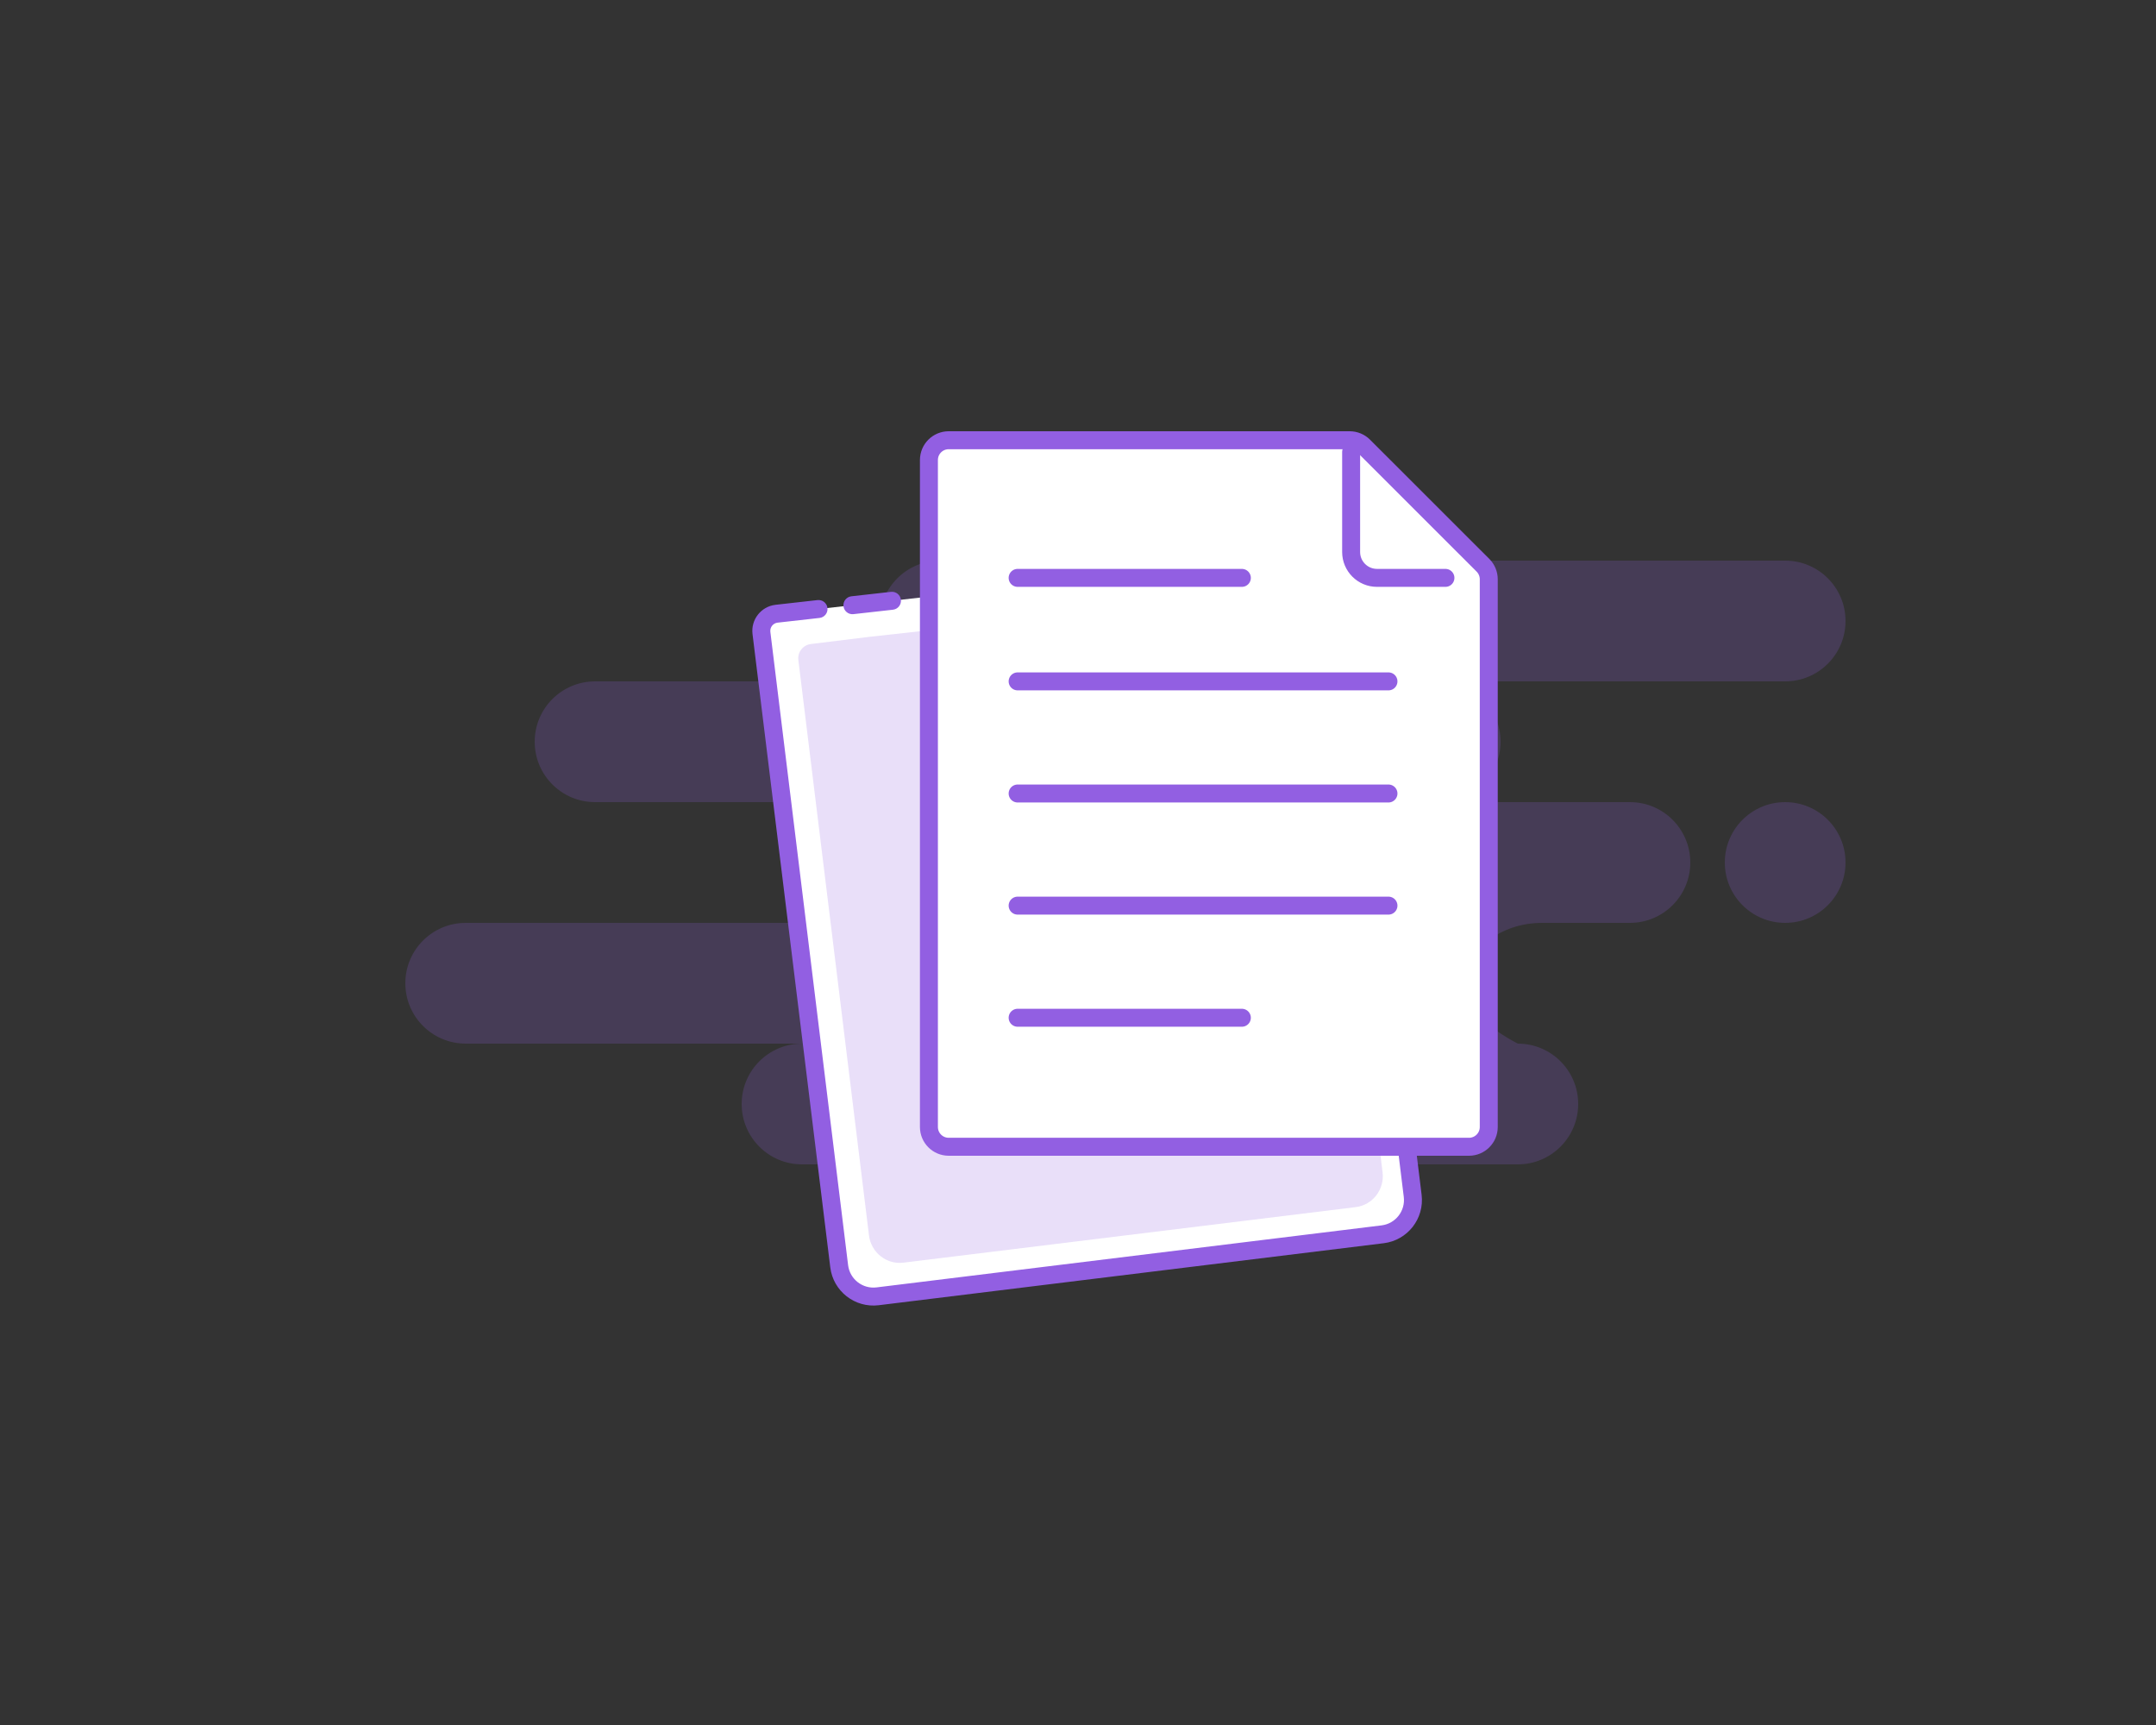 <svg width="300" height="240" viewBox="0 0 300 240" fill="none" xmlns="http://www.w3.org/2000/svg">
<rect x="0" y="0" width="300" height="240" fill="#333333" stroke="none"/>
<path fill-rule="evenodd" clip-rule="evenodd" d="M248.4 78C253.039 78 256.8 81.761 256.8 86.4C256.8 91.039 253.039 94.8 248.4 94.8H200.4C205.039 94.8 208.8 98.561 208.8 103.2C208.8 107.839 205.039 111.6 200.4 111.6H226.8C231.439 111.6 235.2 115.361 235.2 120C235.2 124.639 231.439 128.4 226.8 128.4H214.591C208.742 128.4 204 132.161 204 136.8C204 139.893 206.4 142.693 211.2 145.2C215.839 145.2 219.6 148.961 219.6 153.6C219.6 158.239 215.839 162 211.2 162H111.6C106.961 162 103.2 158.239 103.2 153.6C103.2 148.961 106.961 145.2 111.6 145.2H64.8C60.161 145.2 56.4 141.439 56.4 136.8C56.4 132.161 60.161 128.4 64.8 128.4H112.8C117.439 128.4 121.2 124.639 121.2 120C121.2 115.361 117.439 111.6 112.8 111.6H82.8C78.161 111.6 74.4 107.839 74.4 103.2C74.4 98.561 78.161 94.8 82.8 94.8H130.8C126.161 94.8 122.4 91.039 122.4 86.4C122.4 81.761 126.161 78 130.8 78H248.4ZM248.4 111.6C253.039 111.6 256.8 115.361 256.8 120C256.8 124.639 253.039 128.4 248.4 128.4C243.761 128.4 240 124.639 240 120C240 115.361 243.761 111.6 248.4 111.6Z" fill="#925FE2" fill-opacity="0.2"/>
<path fill-rule="evenodd" clip-rule="evenodd" d="M184.406 76.8L195.568 158.211L196.571 166.379C196.894 169.01 195.023 171.405 192.392 171.728L122.12 180.357C119.489 180.68 117.094 178.808 116.771 176.177L105.952 88.064C105.79 86.749 106.726 85.551 108.041 85.39C108.05 85.389 108.058 85.388 108.066 85.387L113.896 84.733M118.611 84.204L124.115 83.587Z" fill="white"/>
<path d="M185.645 76.63C185.551 75.946 184.92 75.468 184.236 75.562C183.552 75.656 183.074 76.286 183.168 76.97L185.645 76.63ZM195.568 158.211L196.809 158.059C196.808 158.053 196.808 158.047 196.807 158.042L195.568 158.211ZM196.571 166.379L197.812 166.227L196.571 166.379ZM192.392 171.728L192.544 172.969L192.392 171.728ZM122.12 180.357L122.272 181.597L122.12 180.357ZM116.771 176.177L118.011 176.025L116.771 176.177ZM108.066 85.387L108.206 86.629L108.066 85.387ZM114.036 85.975C114.722 85.898 115.215 85.279 115.138 84.593C115.062 83.907 114.443 83.414 113.757 83.49L114.036 85.975ZM118.471 82.962C117.785 83.039 117.291 83.657 117.368 84.343C117.445 85.029 118.064 85.523 118.75 85.446L118.471 82.962ZM124.254 84.829C124.94 84.752 125.434 84.133 125.357 83.447C125.28 82.761 124.662 82.267 123.976 82.344L124.254 84.829ZM183.168 76.97L194.33 158.381L196.807 158.042L185.645 76.63L183.168 76.97ZM194.328 158.364L195.331 166.531L197.812 166.227L196.809 158.059L194.328 158.364ZM195.331 166.531C195.57 168.477 194.186 170.249 192.24 170.487L192.544 172.969C195.861 172.562 198.219 169.543 197.812 166.227L195.331 166.531ZM192.24 170.487L121.967 179.116L122.272 181.597L192.544 172.969L192.24 170.487ZM121.967 179.116C120.021 179.355 118.25 177.971 118.011 176.025L115.53 176.33C115.937 179.646 118.956 182.004 122.272 181.597L121.967 179.116ZM118.011 176.025L107.192 87.912L104.711 88.217L115.53 176.33L118.011 176.025ZM107.192 87.912C107.115 87.281 107.563 86.708 108.194 86.63L107.889 84.149C105.888 84.395 104.465 86.216 104.711 88.217L107.192 87.912ZM108.194 86.63C108.198 86.63 108.202 86.629 108.206 86.629L107.927 84.144C107.914 84.146 107.902 84.147 107.889 84.149L108.194 86.63ZM108.206 86.629L114.036 85.975L113.757 83.49L107.927 84.144L108.206 86.629ZM118.75 85.446L124.254 84.829L123.976 82.344L118.471 82.962L118.75 85.446Z" fill="#925FE2"/>
<path fill-rule="evenodd" clip-rule="evenodd" d="M181.368 81.923L191.471 155.704L192.38 163.106C192.673 165.49 191 167.658 188.644 167.947L125.714 175.674C123.357 175.963 121.21 174.265 120.917 171.88L111.088 91.831C110.954 90.735 111.733 89.737 112.83 89.603L121.012 88.598" fill="#925FE2" fill-opacity="0.2"/>
<path d="M132.006 61.25H187.806C188.535 61.25 189.234 61.539 189.75 62.055L206.35 78.645C206.866 79.161 207.156 79.861 207.156 80.59V156.8C207.156 158.319 205.925 159.55 204.406 159.55H132.006C130.488 159.55 129.256 158.319 129.256 156.8V64C129.256 62.481 130.488 61.25 132.006 61.25Z" fill="white" stroke="#925FE2" stroke-width="2.5"/>
<path d="M188.006 62.883V76.8C188.006 78.788 189.618 80.4 191.606 80.4H201.127" stroke="#925FE2" stroke-width="2.5" stroke-linecap="round" stroke-linejoin="round"/>
<path d="M141.6 141.6H172.8M141.6 80.4H172.8H141.6ZM141.6 94.8H193.2H141.6ZM141.6 110.4H193.2H141.6ZM141.6 126H193.2H141.6Z" stroke="#925FE2" stroke-width="2.5" stroke-linecap="round" stroke-linejoin="round"/>
</svg>
